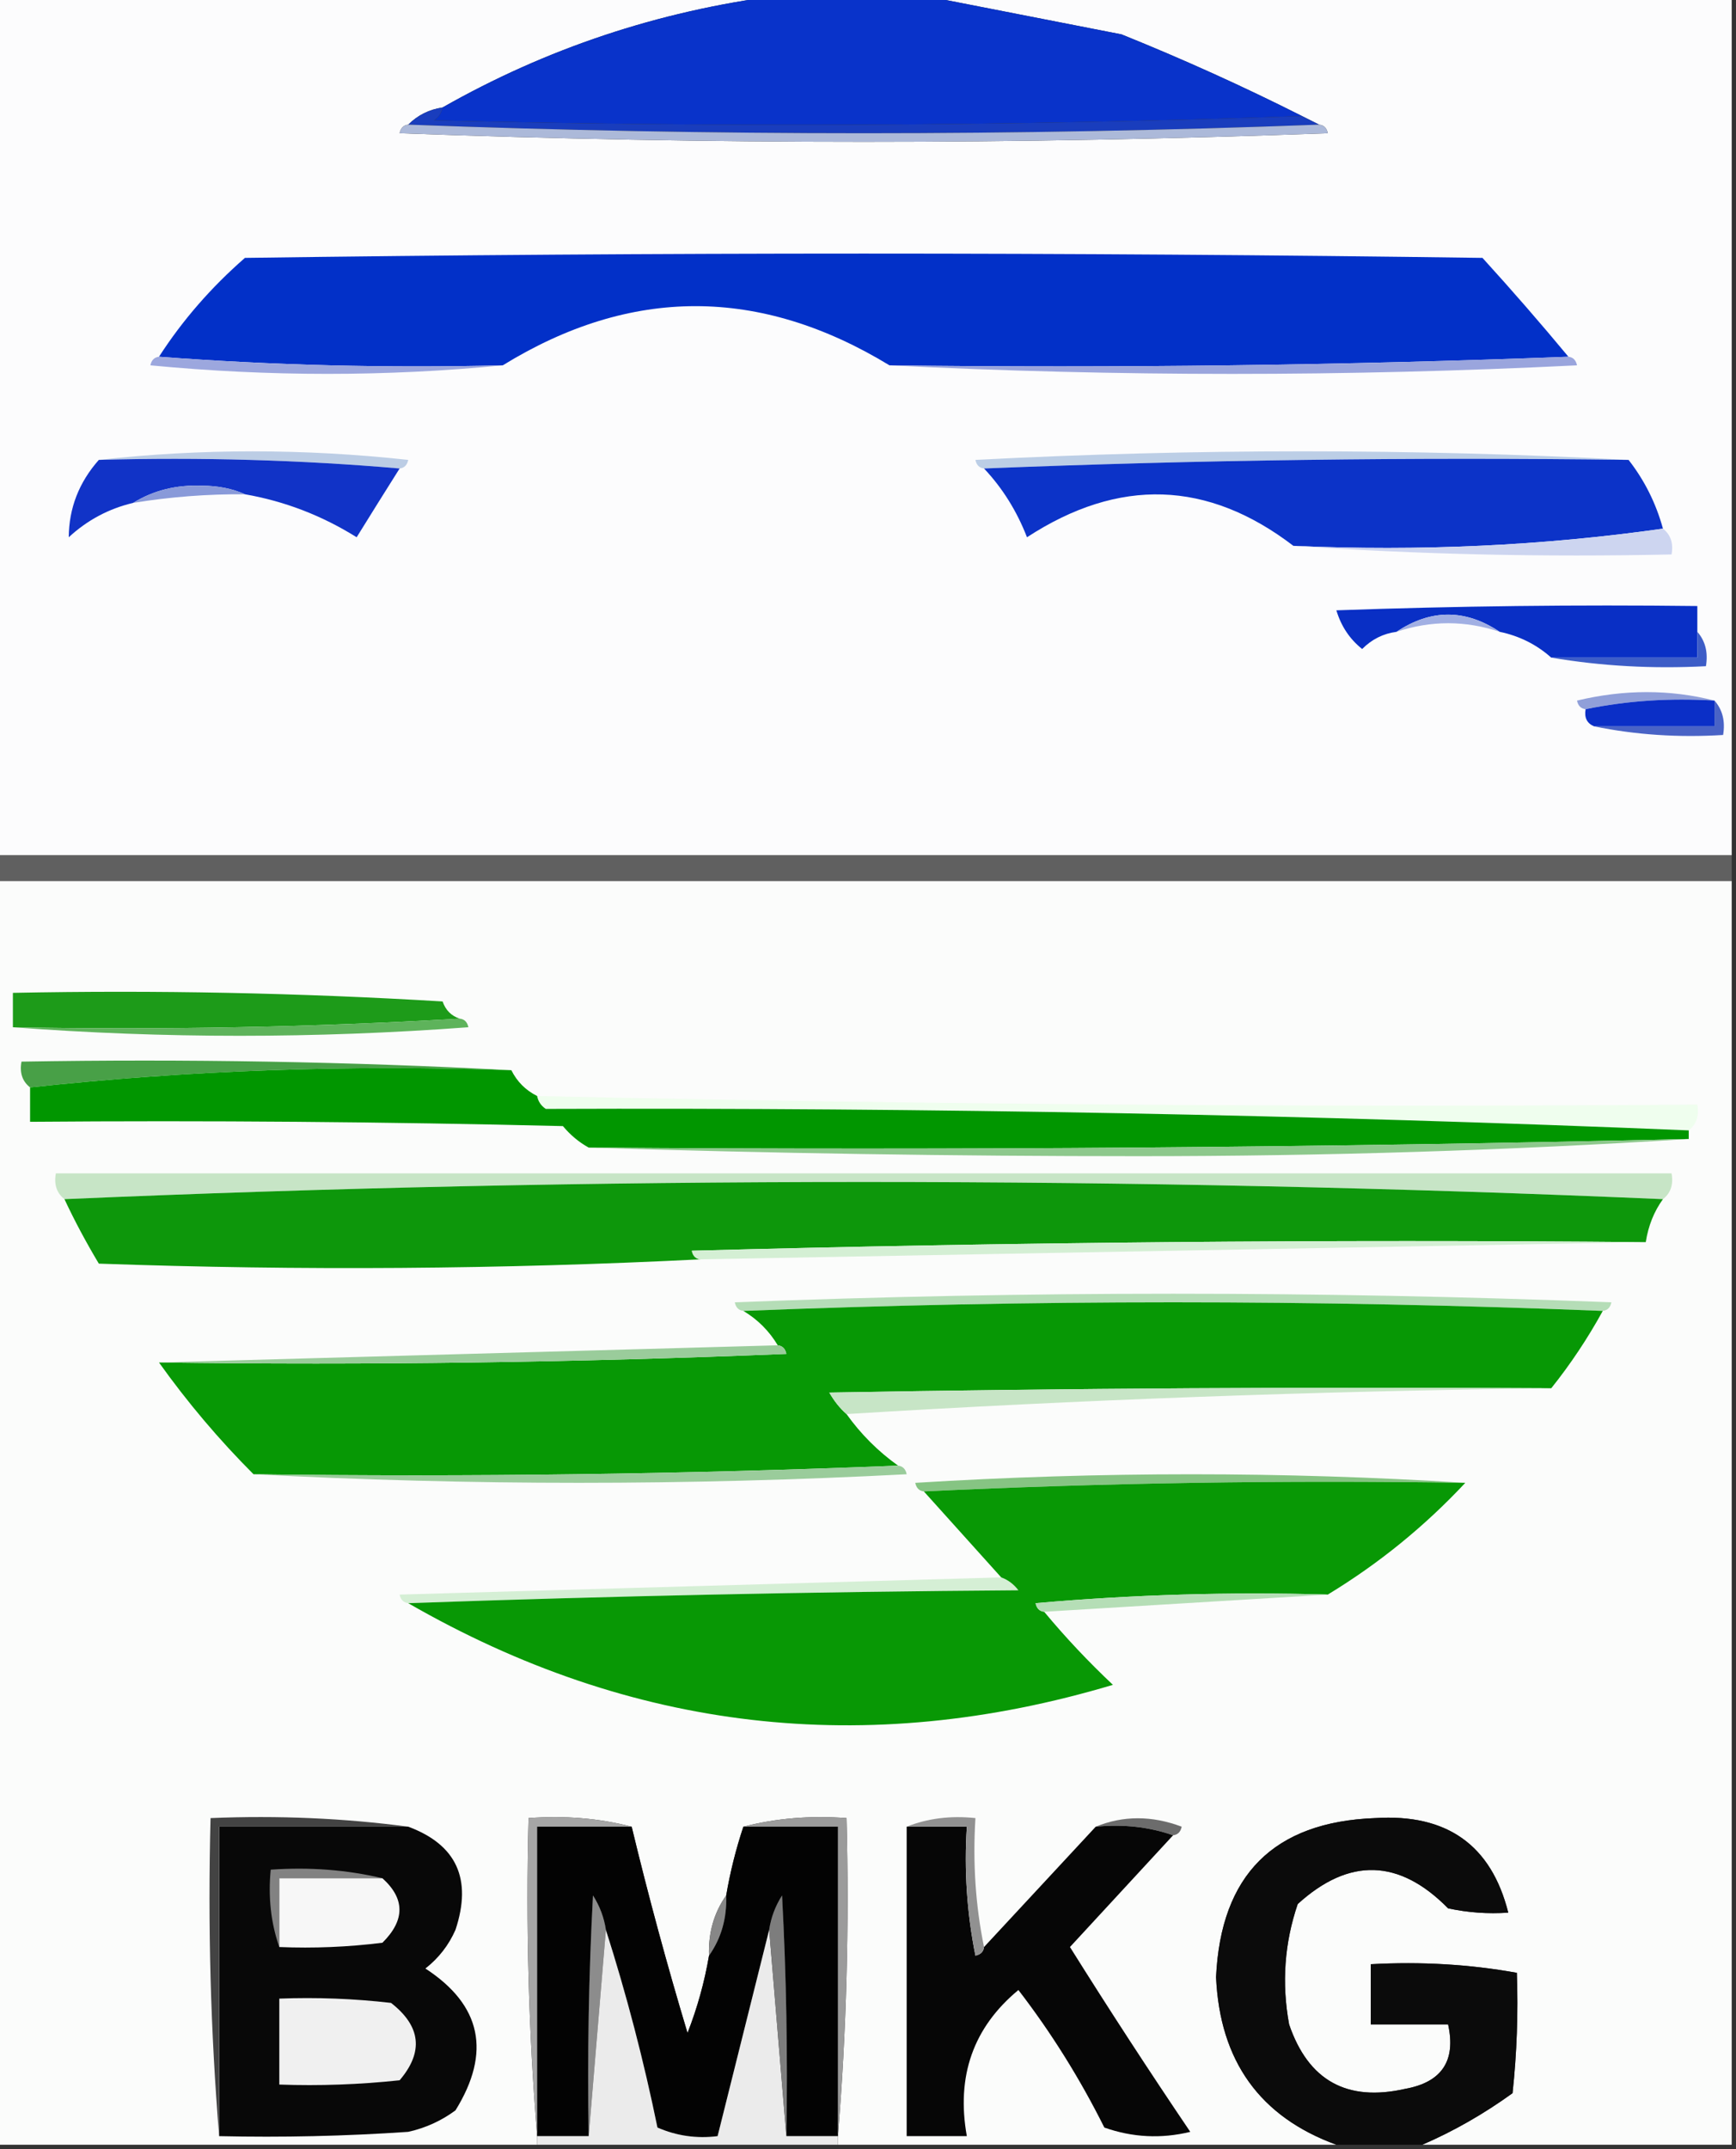 <?xml version="1.0" encoding="UTF-8"?>
<!DOCTYPE svg PUBLIC "-//W3C//DTD SVG 1.1//EN" "http://www.w3.org/Graphics/SVG/1.1/DTD/svg11.dtd">
<svg xmlns="http://www.w3.org/2000/svg" version="1.1" width="202px" height="250px" style="shape-rendering:geometricPrecision; text-rendering:geometricPrecision; image-rendering:optimizeQuality; fill-rule:evenodd; clip-rule:evenodd" xmlns:xlink="http://www.w3.org/1999/xlink">
<rect width="100%" height="100%" fill="#333333" stroke="none"/>
<g><path style="opacity:1" fill="#fcfcfd" d="M -0.5,-0.5 C 29.833,-0.5 60.167,-0.5 90.5,-0.5C 76.587,1.3 63.587,5.633 51.5,12.5C 49.938,12.733 48.605,13.399 47.5,14.5C 46.957,14.56 46.624,14.893 46.5,15.5C 82.5,16.833 118.5,16.833 154.5,15.5C 154.376,14.893 154.043,14.56 153.5,14.5C 152.833,14.167 152.167,13.833 151.5,13.5C 144.655,10.049 137.655,6.882 130.5,4C 122.696,2.481 115.03,0.981 107.5,-0.5C 138.833,-0.5 170.167,-0.5 201.5,-0.5C 201.5,32.833 201.5,66.167 201.5,99.5C 134.167,99.5 66.833,99.5 -0.5,99.5C -0.5,66.167 -0.5,32.833 -0.5,-0.5 Z"/></g>
<g><path style="opacity:1" fill="#0933ca" d="M 90.5,-0.5 C 96.167,-0.5 101.833,-0.5 107.5,-0.5C 115.03,0.981 122.696,2.481 130.5,4C 137.655,6.882 144.655,10.049 151.5,13.5C 118.002,14.664 84.336,14.831 50.5,14C 51.056,13.617 51.389,13.117 51.5,12.5C 63.587,5.633 76.587,1.3 90.5,-0.5 Z"/></g>
<g><path style="opacity:1" fill="#193dbd" d="M 51.5,12.5 C 51.389,13.117 51.056,13.617 50.5,14C 84.336,14.831 118.002,14.664 151.5,13.5C 152.167,13.833 152.833,14.167 153.5,14.5C 118.167,15.833 82.833,15.833 47.5,14.5C 48.605,13.399 49.938,12.733 51.5,12.5 Z"/></g>
<g><path style="opacity:1" fill="#acb9d9" d="M 47.5,14.5 C 82.833,15.833 118.167,15.833 153.5,14.5C 154.043,14.56 154.376,14.893 154.5,15.5C 118.5,16.833 82.5,16.833 46.5,15.5C 46.624,14.893 46.957,14.56 47.5,14.5 Z"/></g>
<g><path style="opacity:1" fill="#0230c8" d="M 182.5,41.5 C 156.339,42.498 130.005,42.831 103.5,42.5C 88.405,33.319 73.405,33.319 58.5,42.5C 44.989,42.829 31.656,42.496 18.5,41.5C 21.225,37.271 24.559,33.438 28.5,30C 76.5,29.333 124.5,29.333 172.5,30C 175.969,33.812 179.302,37.645 182.5,41.5 Z"/></g>
<g><path style="opacity:1" fill="#9ca7de" d="M 18.5,41.5 C 31.656,42.496 44.989,42.829 58.5,42.5C 44.994,43.825 31.328,43.825 17.5,42.5C 17.624,41.893 17.957,41.56 18.5,41.5 Z"/></g>
<g><path style="opacity:1" fill="#9aa5dd" d="M 182.5,41.5 C 183.043,41.56 183.376,41.893 183.5,42.5C 156.67,43.829 130.003,43.829 103.5,42.5C 130.005,42.831 156.339,42.498 182.5,41.5 Z"/></g>
<g><path style="opacity:1" fill="#bccde5" d="M 11.5,53.5 C 23.34,52.175 35.34,52.175 47.5,53.5C 47.376,54.107 47.043,54.44 46.5,54.5C 35.012,53.505 23.345,53.172 11.5,53.5 Z"/></g>
<g><path style="opacity:1" fill="#bccee6" d="M 189.5,53.5 C 164.328,53.169 139.328,53.502 114.5,54.5C 113.957,54.44 113.624,54.107 113.5,53.5C 138.997,52.171 164.33,52.171 189.5,53.5 Z"/></g>
<g><path style="opacity:1" fill="#1133c7" d="M 11.5,53.5 C 23.345,53.172 35.012,53.505 46.5,54.5C 44.858,57.102 43.192,59.769 41.5,62.5C 37.452,59.971 33.118,58.304 28.5,57.5C 27.036,56.84 25.369,56.507 23.5,56.5C 20.514,56.382 17.848,57.048 15.5,58.5C 12.657,59.172 10.157,60.505 8,62.5C 8.023,59.111 9.19,56.111 11.5,53.5 Z"/></g>
<g><path style="opacity:1" fill="#0c33c8" d="M 114.5,54.5 C 139.328,53.502 164.328,53.169 189.5,53.5C 191.358,55.883 192.692,58.55 193.5,61.5C 179.539,63.483 165.206,64.15 150.5,63.5C 140.523,55.865 130.19,55.532 119.5,62.5C 118.312,59.441 116.646,56.775 114.5,54.5 Z"/></g>
<g><path style="opacity:1" fill="#899ad9" d="M 28.5,57.5 C 24.131,57.467 19.798,57.8 15.5,58.5C 17.848,57.048 20.514,56.382 23.5,56.5C 25.369,56.507 27.036,56.84 28.5,57.5 Z"/></g>
<g><path style="opacity:1" fill="#cdd5f0" d="M 193.5,61.5 C 194.404,62.209 194.737,63.209 194.5,64.5C 179.657,64.829 164.99,64.496 150.5,63.5C 165.206,64.15 179.539,63.483 193.5,61.5 Z"/></g>
<g><path style="opacity:1" fill="#092fc5" d="M 197.5,73.5 C 197.5,74.5 197.5,75.5 197.5,76.5C 191.833,76.5 186.167,76.5 180.5,76.5C 178.784,74.975 176.784,73.975 174.5,73.5C 170.5,70.833 166.5,70.833 162.5,73.5C 160.956,73.703 159.622,74.37 158.5,75.5C 157.05,74.345 156.05,72.845 155.5,71C 169.496,70.5 183.496,70.333 197.5,70.5C 197.5,71.5 197.5,72.5 197.5,73.5 Z"/></g>
<g><path style="opacity:1" fill="#a1afe3" d="M 174.5,73.5 C 170.5,72.167 166.5,72.167 162.5,73.5C 166.5,70.833 170.5,70.833 174.5,73.5 Z"/></g>
<g><path style="opacity:1" fill="#3d5dc7" d="M 197.5,73.5 C 198.434,74.568 198.768,75.901 198.5,77.5C 192.31,77.823 186.31,77.49 180.5,76.5C 186.167,76.5 191.833,76.5 197.5,76.5C 197.5,75.5 197.5,74.5 197.5,73.5 Z"/></g>
<g><path style="opacity:1" fill="#909fd9" d="M 199.5,81.5 C 194.305,81.18 189.305,81.513 184.5,82.5C 183.957,82.44 183.624,82.107 183.5,81.5C 188.986,80.185 194.32,80.185 199.5,81.5 Z"/></g>
<g><path style="opacity:1" fill="#0b2fc7" d="M 199.5,81.5 C 199.5,82.5 199.5,83.5 199.5,84.5C 194.833,84.5 190.167,84.5 185.5,84.5C 184.662,84.158 184.328,83.492 184.5,82.5C 189.305,81.513 194.305,81.18 199.5,81.5 Z"/></g>
<g><path style="opacity:1" fill="#4963c6" d="M 199.5,81.5 C 200.434,82.568 200.768,83.901 200.5,85.5C 195.305,85.82 190.305,85.487 185.5,84.5C 190.167,84.5 194.833,84.5 199.5,84.5C 199.5,83.5 199.5,82.5 199.5,81.5 Z"/></g>
<g><path style="opacity:1" fill="#606060" d="M -0.5,99.5 C 66.833,99.5 134.167,99.5 201.5,99.5C 201.5,100.5 201.5,101.5 201.5,102.5C 134.167,102.5 66.833,102.5 -0.5,102.5C -0.5,101.5 -0.5,100.5 -0.5,99.5 Z"/></g>
<g><path style="opacity:1" fill="#fbfcfb" d="M -0.5,102.5 C 66.833,102.5 134.167,102.5 201.5,102.5C 201.5,151.5 201.5,200.5 201.5,249.5C 189.5,249.5 177.5,249.5 165.5,249.5C 169.149,247.921 172.649,245.921 176,243.5C 176.499,238.845 176.666,234.179 176.5,229.5C 171.025,228.511 165.358,228.178 159.5,228.5C 159.5,230.833 159.5,233.167 159.5,235.5C 162.5,235.5 165.5,235.5 168.5,235.5C 169.437,239.73 167.771,242.23 163.5,243C 156.729,244.532 152.229,242.032 150,235.5C 149.121,230.713 149.455,226.047 151,221.5C 156.978,216.059 162.812,216.225 168.5,222C 170.81,222.497 173.143,222.663 175.5,222.5C 173.525,214.635 168.359,210.968 160,211.5C 148.219,211.948 142.052,218.114 141.5,230C 141.935,239.756 146.602,246.256 155.5,249.5C 136.167,249.5 116.833,249.5 97.5,249.5C 97.5,249.167 97.5,248.833 97.5,248.5C 98.495,236.345 98.829,224.011 98.5,211.5C 94.298,211.183 90.298,211.517 86.5,212.5C 85.629,215.112 84.963,217.779 84.5,220.5C 83.076,222.515 82.409,224.848 82.5,227.5C 81.978,230.568 81.145,233.568 80,236.5C 77.604,228.542 75.437,220.542 73.5,212.5C 69.702,211.517 65.702,211.183 61.5,211.5C 61.171,224.011 61.505,236.345 62.5,248.5C 62.5,248.833 62.5,249.167 62.5,249.5C 41.5,249.5 20.5,249.5 -0.5,249.5C -0.5,200.5 -0.5,151.5 -0.5,102.5 Z"/></g>
<g><path style="opacity:1" fill="#1d9b19" d="M 53.5,118.5 C 36.341,119.497 19.008,119.83 1.5,119.5C 1.5,118.167 1.5,116.833 1.5,115.5C 18.18,115.167 34.847,115.501 51.5,116.5C 51.855,117.522 52.522,118.189 53.5,118.5 Z"/></g>
<g><path style="opacity:1" fill="#5eb35b" d="M 53.5,118.5 C 54.043,118.56 54.376,118.893 54.5,119.5C 36.671,120.827 19.005,120.827 1.5,119.5C 19.008,119.83 36.341,119.497 53.5,118.5 Z"/></g>
<g><path style="opacity:1" fill="#48a047" d="M 59.5,124.5 C 40.47,123.846 21.803,124.513 3.5,126.5C 2.596,125.791 2.263,124.791 2.5,123.5C 21.674,123.17 40.674,123.503 59.5,124.5 Z"/></g>
<g><path style="opacity:1" fill="#effeee" d="M 62.5,127.5 C 107.458,128.49 152.458,128.823 197.5,128.5C 197.737,129.791 197.404,130.791 196.5,131.5C 152.511,129.671 108.178,128.837 63.5,129C 62.944,128.617 62.611,128.117 62.5,127.5 Z"/></g>
<g><path style="opacity:1" fill="#019600" d="M 59.5,124.5 C 60.167,125.833 61.167,126.833 62.5,127.5C 62.611,128.117 62.944,128.617 63.5,129C 108.178,128.837 152.511,129.671 196.5,131.5C 196.5,131.833 196.5,132.167 196.5,132.5C 153.906,133.494 111.239,133.828 68.5,133.5C 67.373,132.878 66.373,132.045 65.5,131C 44.836,130.5 24.169,130.333 3.5,130.5C 3.5,129.167 3.5,127.833 3.5,126.5C 21.803,124.513 40.47,123.846 59.5,124.5 Z"/></g>
<g><path style="opacity:1" fill="#8dc88c" d="M 196.5,132.5 C 175.511,133.833 154.177,134.5 132.5,134.5C 110.997,134.5 89.664,134.167 68.5,133.5C 111.239,133.828 153.906,133.494 196.5,132.5 Z"/></g>
<g><path style="opacity:1" fill="#c7e5c6" d="M 193.5,139.5 C 162.841,138.167 131.841,137.5 100.5,137.5C 69.159,137.5 38.159,138.167 7.5,139.5C 6.596,138.791 6.263,137.791 6.5,136.5C 69.167,136.5 131.833,136.5 194.5,136.5C 194.737,137.791 194.404,138.791 193.5,139.5 Z"/></g>
<g><path style="opacity:1" fill="#0d970b" d="M 193.5,139.5 C 192.463,140.93 191.796,142.597 191.5,144.5C 154.494,144.167 117.494,144.5 80.5,145.5C 80.624,146.107 80.957,146.44 81.5,146.5C 58.337,147.663 35.004,147.83 11.5,147C 9.996,144.486 8.662,141.986 7.5,139.5C 38.159,138.167 69.159,137.5 100.5,137.5C 131.841,137.5 162.841,138.167 193.5,139.5 Z"/></g>
<g><path style="opacity:1" fill="#d4efd4" d="M 191.5,144.5 C 154.833,145.167 118.167,145.833 81.5,146.5C 80.957,146.44 80.624,146.107 80.5,145.5C 117.494,144.5 154.494,144.167 191.5,144.5 Z"/></g>
<g><path style="opacity:1" fill="#b5ddb7" d="M 186.5,152.5 C 153.167,151.167 119.833,151.167 86.5,152.5C 85.957,152.44 85.624,152.107 85.5,151.5C 119.5,150.167 153.5,150.167 187.5,151.5C 187.376,152.107 187.043,152.44 186.5,152.5 Z"/></g>
<g><path style="opacity:1" fill="#079805" d="M 86.5,152.5 C 119.833,151.167 153.167,151.167 186.5,152.5C 184.735,155.709 182.735,158.709 180.5,161.5C 152.498,161.333 124.498,161.5 96.5,162C 97.066,162.995 97.733,163.828 98.5,164.5C 100.167,166.833 102.167,168.833 104.5,170.5C 79.672,171.498 54.672,171.831 29.5,171.5C 25.487,167.485 21.821,163.152 18.5,158.5C 42.843,158.833 67.176,158.5 91.5,157.5C 91.376,156.893 91.043,156.56 90.5,156.5C 89.5,154.833 88.167,153.5 86.5,152.5 Z"/></g>
<g><path style="opacity:1" fill="#9acc9b" d="M 90.5,156.5 C 91.043,156.56 91.376,156.893 91.5,157.5C 67.176,158.5 42.843,158.833 18.5,158.5C 42.5,157.833 66.5,157.167 90.5,156.5 Z"/></g>
<g><path style="opacity:1" fill="#c7e5c6" d="M 180.5,161.5 C 152.985,161.836 125.651,162.836 98.5,164.5C 97.733,163.828 97.066,162.995 96.5,162C 124.498,161.5 152.498,161.333 180.5,161.5 Z"/></g>
<g><path style="opacity:1" fill="#9acc9b" d="M 104.5,170.5 C 105.043,170.56 105.376,170.893 105.5,171.5C 80.003,172.829 54.67,172.829 29.5,171.5C 54.672,171.831 79.672,171.498 104.5,170.5 Z"/></g>
<g><path style="opacity:1" fill="#86c483" d="M 170.5,172.5 C 149.327,172.169 128.327,172.503 107.5,173.5C 106.957,173.44 106.624,173.107 106.5,172.5C 127.996,171.172 149.33,171.172 170.5,172.5 Z"/></g>
<g><path style="opacity:1" fill="#d5efd5" d="M 116.5,183.5 C 117.289,183.783 117.956,184.283 118.5,185C 94.663,185.168 70.996,185.668 47.5,186.5C 46.957,186.44 46.624,186.107 46.5,185.5C 69.996,184.833 93.33,184.167 116.5,183.5 Z"/></g>
<g><path style="opacity:1" fill="#089805" d="M 170.5,172.5 C 165.771,177.561 160.438,181.894 154.5,185.5C 143.147,185.168 131.814,185.501 120.5,186.5C 120.624,187.107 120.957,187.44 121.5,187.5C 123.962,190.464 126.629,193.297 129.5,196C 100.755,204.59 73.422,201.423 47.5,186.5C 70.996,185.668 94.663,185.168 118.5,185C 117.956,184.283 117.289,183.783 116.5,183.5C 113.471,180.141 110.471,176.808 107.5,173.5C 128.327,172.503 149.327,172.169 170.5,172.5 Z"/></g>
<g><path style="opacity:1" fill="#b5deb6" d="M 154.5,185.5 C 143.5,186.167 132.5,186.833 121.5,187.5C 120.957,187.44 120.624,187.107 120.5,186.5C 131.814,185.501 143.147,185.168 154.5,185.5 Z"/></g>
<g><path style="opacity:1" fill="#6c6c6c" d="M 127.5,212.5 C 130.687,211.194 134.02,211.194 137.5,212.5C 137.376,213.107 137.043,213.44 136.5,213.5C 133.713,212.523 130.713,212.19 127.5,212.5 Z"/></g>
<g><path style="opacity:1" fill="#0b0b0b" d="M 168.5,235.5 C 165.5,235.5 162.5,235.5 159.5,235.5C 159.5,233.167 159.5,230.833 159.5,228.5C 165.358,228.178 171.025,228.511 176.5,229.5C 176.666,234.179 176.499,238.845 176,243.5C 172.649,245.921 169.149,247.921 165.5,249.5C 162.167,249.5 158.833,249.5 155.5,249.5C 146.602,246.256 141.935,239.756 141.5,230C 142.052,218.114 148.219,211.948 160,211.5C 168.359,210.968 173.525,214.635 175.5,222.5C 173.143,222.663 170.81,222.497 168.5,222C 162.812,216.225 156.978,216.059 151,221.5C 149.455,226.047 149.121,230.713 150,235.5C 152.229,242.032 156.729,244.532 163.5,243C 167.771,242.23 169.437,239.73 168.5,235.5 Z"/></g>
<g><path style="opacity:1" fill="#080808" d="M 47.5,212.5 C 53.127,214.588 54.961,218.588 53,224.5C 52.215,226.286 51.049,227.786 49.5,229C 56.017,233.245 57.184,238.745 53,245.5C 51.352,246.717 49.519,247.55 47.5,248C 40.174,248.5 32.841,248.666 25.5,248.5C 25.5,236.5 25.5,224.5 25.5,212.5C 32.833,212.5 40.167,212.5 47.5,212.5 Z"/></g>
<g><path style="opacity:1" fill="#030303" d="M 73.5,212.5 C 75.437,220.542 77.604,228.542 80,236.5C 81.145,233.568 81.978,230.568 82.5,227.5C 83.924,225.485 84.591,223.152 84.5,220.5C 84.963,217.779 85.629,215.112 86.5,212.5C 90.167,212.5 93.833,212.5 97.5,212.5C 97.5,224.5 97.5,236.5 97.5,248.5C 95.5,248.5 93.5,248.5 91.5,248.5C 91.666,239.161 91.5,229.827 91,220.5C 90.209,221.745 89.709,223.078 89.5,224.5C 87.5,232.501 85.5,240.501 83.5,248.5C 81.076,248.808 78.743,248.474 76.5,247.5C 74.91,239.729 72.91,232.063 70.5,224.5C 70.291,223.078 69.791,221.745 69,220.5C 68.5,229.827 68.334,239.161 68.5,248.5C 66.5,248.5 64.5,248.5 62.5,248.5C 62.5,236.5 62.5,224.5 62.5,212.5C 66.167,212.5 69.833,212.5 73.5,212.5 Z"/></g>
<g><path style="opacity:1" fill="#9b9b9b" d="M 86.5,212.5 C 90.298,211.517 94.298,211.183 98.5,211.5C 98.829,224.011 98.495,236.345 97.5,248.5C 97.5,236.5 97.5,224.5 97.5,212.5C 93.833,212.5 90.167,212.5 86.5,212.5 Z"/></g>
<g><path style="opacity:1" fill="#060606" d="M 105.5,212.5 C 107.833,212.5 110.167,212.5 112.5,212.5C 112.173,217.544 112.506,222.544 113.5,227.5C 114.107,227.376 114.44,227.043 114.5,226.5C 118.805,221.859 123.139,217.193 127.5,212.5C 130.713,212.19 133.713,212.523 136.5,213.5C 132.49,217.835 128.49,222.168 124.5,226.5C 129.042,233.752 133.709,240.919 138.5,248C 135.118,248.824 131.784,248.657 128.5,247.5C 125.653,241.794 122.32,236.461 118.5,231.5C 113.251,235.849 111.251,241.516 112.5,248.5C 110.167,248.5 107.833,248.5 105.5,248.5C 105.5,236.5 105.5,224.5 105.5,212.5 Z"/></g>
<g><path style="opacity:1" fill="#919191" d="M 105.5,212.5 C 107.948,211.527 110.615,211.194 113.5,211.5C 113.179,216.695 113.513,221.695 114.5,226.5C 114.44,227.043 114.107,227.376 113.5,227.5C 112.506,222.544 112.173,217.544 112.5,212.5C 110.167,212.5 107.833,212.5 105.5,212.5 Z"/></g>
<g><path style="opacity:1" fill="#434343" d="M 47.5,212.5 C 40.167,212.5 32.833,212.5 25.5,212.5C 25.5,224.5 25.5,236.5 25.5,248.5C 24.505,236.345 24.171,224.011 24.5,211.5C 32.352,211.175 40.018,211.508 47.5,212.5 Z"/></g>
<g><path style="opacity:1" fill="#a6a6a6" d="M 73.5,212.5 C 69.833,212.5 66.167,212.5 62.5,212.5C 62.5,224.5 62.5,236.5 62.5,248.5C 61.505,236.345 61.171,224.011 61.5,211.5C 65.702,211.183 69.702,211.517 73.5,212.5 Z"/></g>
<g><path style="opacity:1" fill="#828282" d="M 44.5,218.5 C 40.5,218.5 36.5,218.5 32.5,218.5C 32.5,221.167 32.5,223.833 32.5,226.5C 31.523,223.713 31.19,220.713 31.5,217.5C 36.032,217.182 40.366,217.515 44.5,218.5 Z"/></g>
<g><path style="opacity:1" fill="#f7f7f7" d="M 44.5,218.5 C 47.14,220.879 47.14,223.379 44.5,226C 40.514,226.499 36.514,226.666 32.5,226.5C 32.5,223.833 32.5,221.167 32.5,218.5C 36.5,218.5 40.5,218.5 44.5,218.5 Z"/></g>
<g><path style="opacity:1" fill="#8c8c8c" d="M 70.5,224.5 C 69.833,232.5 69.167,240.5 68.5,248.5C 68.334,239.161 68.5,229.827 69,220.5C 69.791,221.745 70.291,223.078 70.5,224.5 Z"/></g>
<g><path style="opacity:1" fill="#878787" d="M 84.5,220.5 C 84.591,223.152 83.924,225.485 82.5,227.5C 82.409,224.848 83.076,222.515 84.5,220.5 Z"/></g>
<g><path style="opacity:1" fill="#ebebeb" d="M 70.5,224.5 C 72.91,232.063 74.91,239.729 76.5,247.5C 78.743,248.474 81.076,248.808 83.5,248.5C 85.5,240.501 87.5,232.501 89.5,224.5C 90.167,232.5 90.833,240.5 91.5,248.5C 93.5,248.5 95.5,248.5 97.5,248.5C 97.5,248.833 97.5,249.167 97.5,249.5C 85.833,249.5 74.167,249.5 62.5,249.5C 62.5,249.167 62.5,248.833 62.5,248.5C 64.5,248.5 66.5,248.5 68.5,248.5C 69.167,240.5 69.833,232.5 70.5,224.5 Z"/></g>
<g><path style="opacity:1" fill="#7d7d7d" d="M 91.5,248.5 C 90.833,240.5 90.167,232.5 89.5,224.5C 89.709,223.078 90.209,221.745 91,220.5C 91.5,229.827 91.666,239.161 91.5,248.5 Z"/></g>
<g><path style="opacity:1" fill="#737373" d="M 176.5,229.5 C 171.167,229.5 165.833,229.5 160.5,229.5C 160.5,231.167 160.5,232.833 160.5,234.5C 163.385,234.194 166.052,234.527 168.5,235.5C 166.052,234.527 163.385,234.194 160.5,234.5C 160.5,232.833 160.5,231.167 160.5,229.5C 165.833,229.5 171.167,229.5 176.5,229.5 Z"/></g>
<g><path style="opacity:1" fill="#f0f0f0" d="M 32.5,232.5 C 36.846,232.334 41.179,232.501 45.5,233C 48.978,235.706 49.311,238.706 46.5,242C 41.845,242.499 37.178,242.666 32.5,242.5C 32.5,239.167 32.5,235.833 32.5,232.5 Z"/></g>
</svg>
